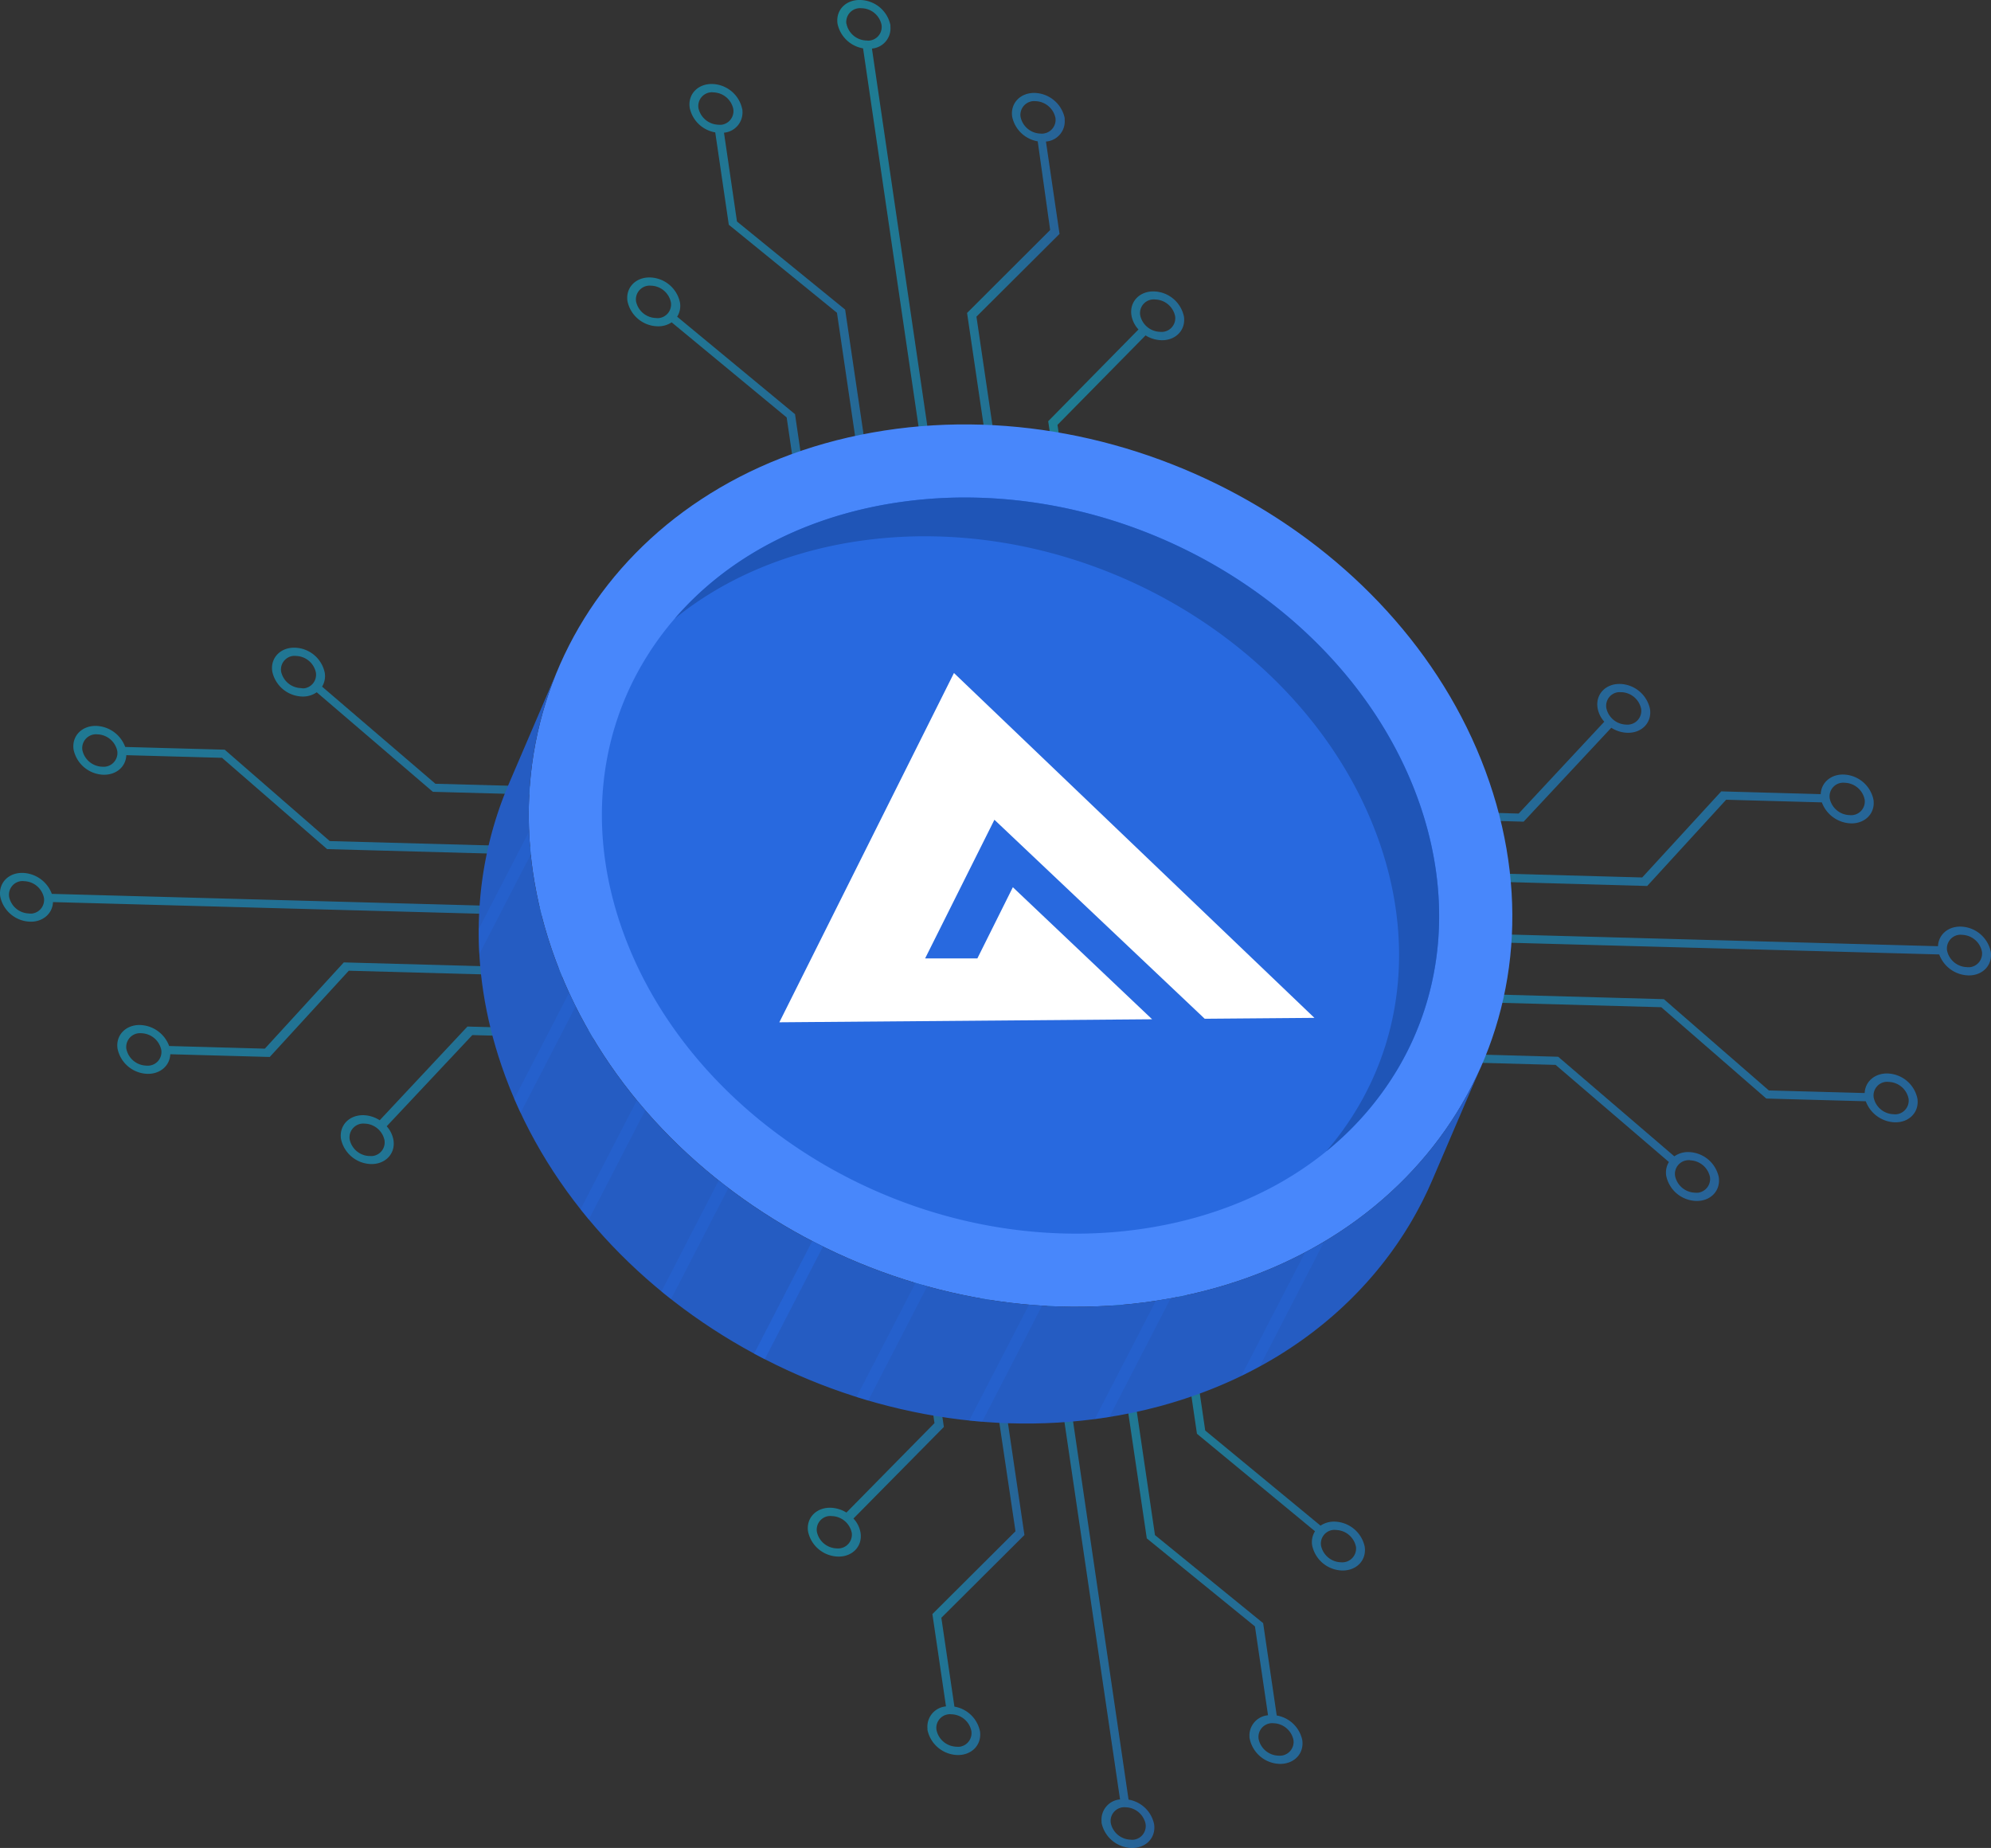 <svg xmlns="http://www.w3.org/2000/svg" xmlns:xlink="http://www.w3.org/1999/xlink" viewBox="0 0 467.51 433.84"><rect x="0" y="0" width="467.51" height="433.84" fill="#333333" stroke="none"/><defs><linearGradient id="prefix__Dégradé_sans_nom_20" x1="-2287.68" y1="441.31" x2="-2292.97" y2="441.49" gradientTransform="matrix(91.25 0 0 -35.32 209216.94 15761.48)" gradientUnits="userSpaceOnUse"><stop offset="0" stop-color="#4610f1"/><stop offset="1" stop-color="#0ac3ce"/></linearGradient><linearGradient id="prefix__Dégradé_sans_nom_20-2" x1="-2294.78" y1="438.61" x2="-2300.06" y2="438.8" gradientTransform="matrix(139.98 0 0 -31.14 321866.16 13847.26)" xlink:href="#prefix__Dégradé_sans_nom_20"/><linearGradient id="prefix__Dégradé_sans_nom_20-3" x1="-2294.17" y1="434.28" x2="-2299.46" y2="434.46" gradientTransform="matrix(133.85 0 0 -26.16 307703.85 11604.66)" xlink:href="#prefix__Dégradé_sans_nom_20"/><linearGradient id="prefix__Dégradé_sans_nom_20-4" x1="-2296.39" y1="399.51" x2="-2301.68" y2="399.69" gradientTransform="matrix(159.3 0 0 -11.46 366522.56 4791.24)" xlink:href="#prefix__Dégradé_sans_nom_20"/><linearGradient id="prefix__Dégradé_sans_nom_20-5" x1="-2285.78" y1="439.45" x2="-2291.07" y2="439.63" gradientTransform="matrix(83.49 0 0 -32.33 191287.08 14471.31)" xlink:href="#prefix__Dégradé_sans_nom_20"/><linearGradient id="prefix__Dégradé_sans_nom_20-6" x1="-2287.68" y1="441.31" x2="-2292.97" y2="441.49" gradientTransform="matrix(91.25 0 0 -35.32 209465.7 15858.38)" xlink:href="#prefix__Dégradé_sans_nom_20"/><linearGradient id="prefix__Dégradé_sans_nom_20-7" x1="-2294.78" y1="438.61" x2="-2300.06" y2="438.8" gradientTransform="matrix(139.98 0 0 -31.14 322161.01 13909.17)" xlink:href="#prefix__Dégradé_sans_nom_20"/><linearGradient id="prefix__Dégradé_sans_nom_20-8" x1="-2294.17" y1="434.3" x2="-2299.46" y2="434.48" gradientTransform="matrix(133.85 0 0 -26.17 307982.57 11561.92)" xlink:href="#prefix__Dégradé_sans_nom_20"/><linearGradient id="prefix__Dégradé_sans_nom_20-9" x1="-2296.39" y1="399.54" x2="-2301.68" y2="399.72" gradientTransform="matrix(159.3 0 0 -11.46 366830.78 4803.85)" xlink:href="#prefix__Dégradé_sans_nom_20"/><linearGradient id="prefix__Dégradé_sans_nom_20-10" x1="-2285.78" y1="439.47" x2="-2291.07" y2="439.65" gradientTransform="matrix(83.49 0 0 -32.33 191511.58 14390.86)" xlink:href="#prefix__Dégradé_sans_nom_20"/><linearGradient id="prefix__Dégradé_sans_nom_20-11" x1="-2249.85" y1="452.54" x2="-2255.14" y2="452.72" gradientTransform="matrix(31.95 0 0 -80.16 72280.66 36394.46)" xlink:href="#prefix__Dégradé_sans_nom_20"/><linearGradient id="prefix__Dégradé_sans_nom_20-12" x1="-2226.8" y1="455.77" x2="-2232.09" y2="455.96" gradientTransform="matrix(22.89 0 0 -126.32 51297.95 57673.4)" xlink:href="#prefix__Dégradé_sans_nom_20"/><linearGradient id="prefix__Dégradé_sans_nom_20-13" x1="-2268.94" y1="455.83" x2="-2274.23" y2="456.01" gradientTransform="matrix(47.54 0 0 -127.55 108241.18 58241.94)" xlink:href="#prefix__Dégradé_sans_nom_20"/><linearGradient id="prefix__Dégradé_sans_nom_20-14" x1="-2241.97" y1="456.59" x2="-2247.26" y2="456.77" gradientTransform="matrix(28.14 0 0 -147.7 63422.98 67532.89)" xlink:href="#prefix__Dégradé_sans_nom_20"/><linearGradient id="prefix__Dégradé_sans_nom_20-15" x1="-2268.29" y1="452.71" x2="-2273.58" y2="452.89" gradientTransform="matrix(46.76 0 0 -81.73 106429.06 37117.03)" xlink:href="#prefix__Dégradé_sans_nom_20"/><linearGradient id="prefix__Dégradé_sans_nom_20-16" x1="-2249.85" y1="452.54" x2="-2255.14" y2="452.72" gradientTransform="matrix(31.95 0 0 -80.16 72224.23 36611.35)" xlink:href="#prefix__Dégradé_sans_nom_20"/><linearGradient id="prefix__Dégradé_sans_nom_20-17" x1="-2226.8" y1="455.77" x2="-2232.09" y2="455.95" gradientTransform="matrix(22.89 0 0 -126.31 51290.61 57936.86)" xlink:href="#prefix__Dégradé_sans_nom_20"/><linearGradient id="prefix__Dégradé_sans_nom_20-18" x1="-2268.94" y1="455.82" x2="-2274.23" y2="456.01" gradientTransform="matrix(47.54 0 0 -127.55 108341.63 58508.76)" xlink:href="#prefix__Dégradé_sans_nom_20"/><linearGradient id="prefix__Dégradé_sans_nom_20-19" x1="-2241.98" y1="456.58" x2="-2247.27" y2="456.76" gradientTransform="matrix(28.15 0 0 -147.71 63475.79 67822.71)" xlink:href="#prefix__Dégradé_sans_nom_20"/><linearGradient id="prefix__Dégradé_sans_nom_20-20" x1="-2268.29" y1="452.71" x2="-2273.58" y2="452.89" gradientTransform="matrix(46.76 0 0 -81.72 106555.75 37332.89)" xlink:href="#prefix__Dégradé_sans_nom_20"/><radialGradient id="prefix__Dégradé_sans_nom_21" cx="-2303.06" cy="464.03" r="1.36" gradientTransform="matrix(207.17 0 0 207.15 477276.64 -93468.85)" gradientUnits="userSpaceOnUse"><stop offset="0" stop-color="#2869df" stop-opacity=".82"/><stop offset="0" stop-color="#2869df" stop-opacity=".8"/><stop offset=".38" stop-color="#2869df" stop-opacity=".48"/><stop offset=".67" stop-color="#2869df" stop-opacity=".24"/><stop offset=".89" stop-color="#2869df" stop-opacity=".09"/><stop offset="1" stop-color="#2869df" stop-opacity=".04"/></radialGradient><radialGradient id="prefix__Dégradé_sans_nom_22" cx="-2301.34" cy="465.07" r=".85" gradientTransform="translate(397826.53 -77619.91) scale(172.81)" gradientUnits="userSpaceOnUse"><stop offset="0" stop-color="#dc7947" stop-opacity=".82"/><stop offset="0" stop-color="#2869df" stop-opacity=".8"/><stop offset=".38" stop-color="#2869df" stop-opacity=".48"/><stop offset=".67" stop-color="#2869df" stop-opacity=".24"/><stop offset=".89" stop-color="#2869df" stop-opacity=".09"/><stop offset="1" stop-color="#2869df" stop-opacity=".04"/></radialGradient><radialGradient id="prefix__Dégradé_sans_nom_24" cx="-2298.01" cy="466.91" r="1.33" gradientTransform="matrix(139.25 0 0 139.24 320272.38 -62112.02)" gradientUnits="userSpaceOnUse"><stop offset="0" stop-color="#fff"/><stop offset=".21" stop-color="#fff" stop-opacity=".79"/><stop offset="1" stop-color="#fff" stop-opacity="0"/></radialGradient><radialGradient id="prefix__Dégradé_sans_nom_24-2" cx="-2296.91" cy="467.71" r="1.47" gradientTransform="matrix(126.6 0 0 126.57 291085.52 -56291.94)" xlink:href="#prefix__Dégradé_sans_nom_24"/><radialGradient id="prefix__Dégradé_sans_nom_25" cx="-2301.41" cy="464.75" r="1.53" gradientTransform="matrix(177.47 0 0 177.44 408466.22 -79798.63)" gradientUnits="userSpaceOnUse"><stop offset="0" stop-color="#2869df"/><stop offset=".17" stop-color="#2869df" stop-opacity=".8"/><stop offset=".47" stop-color="#2869df" stop-opacity=".48"/><stop offset=".72" stop-color="#2869df" stop-opacity=".24"/><stop offset=".9" stop-color="#2869df" stop-opacity=".09"/><stop offset="1" stop-color="#2869df" stop-opacity=".04"/></radialGradient><clipPath id="prefix__clip-path"><path class="prefix__cls-1" d="M348.07 249.66l-11.76 27.42c-11.88 27.69-38.14 48.85-73.63 55.21-60.79 10.88-125.66-25.82-144.88-82-8-23.36-6.84-46.42 1.63-66.15l11.76-27.42c-8.47 19.74-9.64 42.8-1.63 66.16 19.22 56.15 84.1 92.84 144.88 82 35.49-6.36 61.75-27.53 73.63-55.22z"/></clipPath><clipPath id="prefix__clip-path-2"><path class="prefix__cls-1" d="M240.9 334.19c-53.79 0-106.17-34.4-123.1-83.87a97.42 97.42 0 01-5.4-31.55 87.32 87.32 0 017-34.6l11.76-27.41a87.36 87.36 0 00-7 34.6 97.37 97.37 0 005.4 31.55c.19.57.39 1.13.6 1.7 17.56 48.54 69.33 82.1 122.5 82.14h.08a124.21 124.21 0 0021.69-1.91 110.44 110.44 0 0029.44-9.56l.89-.45.29-.14.58-.3.28-.14.27-.14.55-.29.25-.14h.05l.25-.14.26-.14.25-.14h.06l.24-.14h.05l.25-.13.24-.13.24-.13h.06l.23-.13h.06l.24-.14.22-.13.24-.13h.06l.23-.13h.06l.23-.14.21-.12h.06l.22-.13.08-.05.21-.13h.07l.19-.11.09-.06.18-.11.09-.06.19-.12.1-.06.2-.12.08-.06.16-.09.12-.08.15-.09.1-.07.18-.11.12-.08.13-.08.15-.1.12-.08.17-.1.11-.08.13-.08.16-.11.13-.08.11-.07.16-.11.12-.08.14-.1.14-.09.12-.09.11-.07.18-.12.08-.06.22-.14.06-.05.23-.15.06-.05.14-.1.27-.18.26-.19.44-.31.25-.18.26-.2.74-.54.73-.55.27-.21a89.57 89.57 0 0025.4-30.18l.14-.27v-.05l.23-.45.14-.3v-.05l.11-.23v-.08l.09-.18.06-.12.06-.13.05-.1.09-.2v-.1l.08-.17.06-.13.06-.11.09-.19v-.1l.08-.16.06-.13.07-.15v-.08l.1-.21v-.08l.1-.22v-.07l.1-.21v-.07l.09-.2v-.05l.1-.23v-.06l.1-.24.11-.25-11.76 27.41-.12.27-.11.25-.12.27c-.08.19-.16.37-.25.56l-.12.27a88.18 88.18 0 01-17 24.81 98 98 0 01-1.77 1.76l-.89.86-.68.63-.22.21-.68.62-.22.2-.46.4-.22.2-.23.2-.46.4-.23.2-.71.6-.23.19-.72.6c-.32.27-.65.53-1 .79l-1 .78a101.86 101.86 0 01-31.6 16.14 116.87 116.87 0 01-13.56 3.27 122.31 122.31 0 01-21.7 1.91h-.11z"/></clipPath><style>.prefix__cls-1,.prefix__cls-34{fill:none}.prefix__cls-2{opacity:.6}.prefix__cls-34{stroke:#2869df;stroke-miterlimit:10;stroke-width:2.83px;opacity:.32;isolation:isolate}</style></defs><g id="prefix__Calque_2" data-name="Calque 2"><g id="prefix__Calque_6" data-name="Calque 6"><g id="prefix__Groupe_1212" data-name="Groupe 1212"><g id="prefix__Groupe_1197" data-name="Groupe 1197"><g id="prefix__Groupe_1187" data-name="Groupe 1187" class="prefix__cls-2"><g id="prefix__Groupe_1182" data-name="Groupe 1182"><g id="prefix__Groupe_1181" data-name="Groupe 1181"><g id="prefix__Groupe_1180" data-name="Groupe 1180"><g id="prefix__Groupe_1179" data-name="Groupe 1179"><path id="prefix__Tracé_3521" data-name="Tracé 3521" d="M102.24 184l-26.61-22.8a4.78 4.78 0 00.63-3.24 7.38 7.38 0 00-7-5.9c-3.41-.1-5.8 2.4-5.33 5.56a7.41 7.41 0 007 5.9 5.57 5.57 0 003.44-1l27.27 23.37 53.46 1.47-.29-1.93zm-31.59-22.46a4.9 4.9 0 01-4.65-3.92 3.22 3.22 0 012.71-3.62 3.3 3.3 0 01.83 0 4.89 4.89 0 014.64 3.92 3.22 3.22 0 01-2.7 3.67 3.29 3.29 0 01-.83-.05z" fill="url(#prefix__Dégradé_sans_nom_20)"/><path id="prefix__Tracé_3522" data-name="Tracé 3522" d="M77.43 197.46L52.76 176l-23.36-.64a7.54 7.54 0 00-6.79-4.94c-3.4-.09-5.8 2.4-5.33 5.56a7.41 7.41 0 007 5.9c3.05.08 5.28-1.91 5.38-4.59l22.48.62 24.67 21.43 80.37 2.21-.28-1.93zM24 180a4.92 4.92 0 01-4.66-3.91 3.24 3.24 0 013.54-3.69 4.92 4.92 0 014.66 3.92A3.24 3.24 0 0124 180z" fill="url(#prefix__Dégradé_sans_nom_20-2)"/><path id="prefix__Tracé_3523" data-name="Tracé 3523" d="M80.73 225.94l-18.54 20.25-22.47-.62a7.54 7.54 0 00-6.79-4.93c-3.4-.09-5.8 2.4-5.33 5.55a7.4 7.4 0 007 5.91c3 .08 5.28-1.91 5.38-4.6l23.36.64 18.56-20.25 79.49 2.19-.29-1.93zm-46.4 24.23a4.92 4.92 0 01-4.66-3.92 3.24 3.24 0 013.54-3.68 4.92 4.92 0 014.66 3.91 3.21 3.21 0 01-3.54 3.69z" fill="url(#prefix__Dégradé_sans_nom_20-3)"/><path id="prefix__Tracé_3524" data-name="Tracé 3524" d="M12.17 209.85a7.56 7.56 0 00-6.79-4.92c-3.4-.1-5.79 2.4-5.32 5.55a7.4 7.4 0 007 5.9c3 .09 5.28-1.91 5.38-4.6l146.85 4-.29-1.93zm-5.39 4.6a4.89 4.89 0 01-4.64-3.91 3.22 3.22 0 012.7-3.67 3.29 3.29 0 01.83 0 4.9 4.9 0 014.65 3.91 3.23 3.23 0 01-2.71 3.68 3.29 3.29 0 01-.83 0z" fill="url(#prefix__Dégradé_sans_nom_20-4)"/><path id="prefix__Tracé_3525" data-name="Tracé 3525" d="M109.76 241l-20.6 22a7.48 7.48 0 00-3.75-1.19c-3.42-.09-5.8 2.41-5.34 5.57a7.42 7.42 0 007 5.9c3.4.09 5.79-2.41 5.33-5.57a6.56 6.56 0 00-1.6-3.3L110.91 243l52.59 1.45-.28-1.93zm-23 30.4a4.91 4.91 0 01-4.66-3.92 3.24 3.24 0 013.54-3.69 4.9 4.9 0 014.65 3.92 3.22 3.22 0 01-2.7 3.67 2.88 2.88 0 01-.83 0z" fill="url(#prefix__Dégradé_sans_nom_20-5)"/></g></g></g></g><g id="prefix__Groupe_1186" data-name="Groupe 1186"><g id="prefix__Groupe_1185" data-name="Groupe 1185"><g id="prefix__Groupe_1184" data-name="Groupe 1184"><g id="prefix__Groupe_1183" data-name="Groupe 1183"><path id="prefix__Tracé_3526" data-name="Tracé 3526" d="M365.28 250l26.6 22.8a4.78 4.78 0 00-.63 3.24 7.4 7.4 0 007 5.9c3.41.1 5.8-2.4 5.34-5.56a7.42 7.42 0 00-7-5.91 5.6 5.6 0 00-3.44 1l-27.27-23.38-53.46-1.47.28 1.93zm31.58 22.41a4.92 4.92 0 014.66 3.91 3.25 3.25 0 01-2.72 3.68 3.75 3.75 0 01-.82 0 4.92 4.92 0 01-4.65-3.92 3.21 3.21 0 012.7-3.67 2.89 2.89 0 01.83-.03z" fill="url(#prefix__Dégradé_sans_nom_20-6)"/><path id="prefix__Tracé_3527" data-name="Tracé 3527" d="M390.09 236.46l24.66 21.44 23.36.64a7.56 7.56 0 006.79 4.94c3.4.09 5.8-2.4 5.33-5.57a7.4 7.4 0 00-7-5.89c-3-.08-5.28 1.91-5.38 4.59l-22.5-.61-24.66-21.43-80.38-2.22.29 1.93zM443.5 254a4.9 4.9 0 014.65 3.91 3.22 3.22 0 01-2.71 3.67 3.3 3.3 0 01-.83 0 4.9 4.9 0 01-4.65-3.92 3.22 3.22 0 012.71-3.66 3.3 3.3 0 01.83 0z" fill="url(#prefix__Dégradé_sans_nom_20-7)"/><path id="prefix__Tracé_3528" data-name="Tracé 3528" d="M386.78 208l18.54-20.25 22.47.62a7.57 7.57 0 006.79 4.93c3.4.09 5.8-2.4 5.33-5.56a7.4 7.4 0 00-7-5.9c-3-.09-5.28 1.91-5.38 4.6l-23.36-.65L385.61 206l-79.49-2.18.29 1.93zm46.4-24.23a4.92 4.92 0 014.66 3.91 3.21 3.21 0 01-3.54 3.68 4.9 4.9 0 01-4.66-3.9 3.21 3.21 0 013.54-3.69z" fill="url(#prefix__Dégradé_sans_nom_20-8)"/><path id="prefix__Tracé_3529" data-name="Tracé 3529" d="M455.35 224.07a7.53 7.53 0 006.78 4.92c3.4.1 5.79-2.4 5.33-5.55a7.41 7.41 0 00-7-5.9c-3.05-.09-5.29 1.91-5.39 4.6l-146.84-4 .28 1.93zm5.38-4.6a4.9 4.9 0 014.65 3.91 3.23 3.23 0 01-2.7 3.67 3.3 3.3 0 01-.83 0 4.9 4.9 0 01-4.66-3.9 3.24 3.24 0 012.72-3.68 3.75 3.75 0 01.82 0z" fill="url(#prefix__Dégradé_sans_nom_20-9)"/><path id="prefix__Tracé_3530" data-name="Tracé 3530" d="M357.76 192.9l20.59-22.05a7.38 7.38 0 003.76 1.18c3.41.1 5.8-2.4 5.33-5.56a7.41 7.41 0 00-7-5.9c-3.4-.09-5.79 2.41-5.32 5.56a6.39 6.39 0 001.59 3.3L356.6 191l-52.6-1.5.29 1.93zm22.94-30.4a4.91 4.91 0 014.66 3.92 3.24 3.24 0 01-3.54 3.69 4.89 4.89 0 01-4.64-3.92 3.21 3.21 0 012.69-3.67 2.9 2.9 0 01.83 0z" fill="url(#prefix__Dégradé_sans_nom_20-10)"/></g></g></g></g></g><g id="prefix__Groupe_1196" data-name="Groupe 1196" class="prefix__cls-2"><g id="prefix__Groupe_1191" data-name="Groupe 1191"><g id="prefix__Groupe_1190" data-name="Groupe 1190"><g id="prefix__Groupe_1189" data-name="Groupe 1189"><g id="prefix__Groupe_1188" data-name="Groupe 1188"><path id="prefix__Tracé_3531" data-name="Tracé 3531" d="M248.31 99.74l20.68-21a7.46 7.46 0 003.68 1.13c3.4.1 5.8-2.4 5.33-5.55a7.39 7.39 0 00-7-5.9c-3.4-.1-5.8 2.4-5.33 5.56a6.48 6.48 0 001.66 3.37l-21.2 21.54 7.3 49.63 2.08.05zM267.73 74a3.21 3.21 0 013.54-3.69 4.92 4.92 0 014.66 3.91 3.21 3.21 0 01-3.54 3.68 4.9 4.9 0 01-4.66-3.9z" fill="url(#prefix__Dégradé_sans_nom_20-11)"/><path id="prefix__Tracé_3532" data-name="Tracé 3532" d="M229.28 74.34l19.51-19.43-3.19-21.68a4.76 4.76 0 004.4-5.14v-.37a7.42 7.42 0 00-7-5.9c-3.4-.09-5.79 2.41-5.33 5.57a7.38 7.38 0 006 5.79L246.59 54l-19.51 19.47 11 74.61 2.08.06zm10.36-46.9a3.23 3.23 0 013.53-3.69 4.94 4.94 0 014.66 3.92 3.24 3.24 0 01-3.54 3.69 4.91 4.91 0 01-4.65-3.92z" fill="url(#prefix__Dégradé_sans_nom_20-12)"/><path id="prefix__Tracé_3533" data-name="Tracé 3533" d="M198.45 72.68L173.05 52 170 31.15a4.76 4.76 0 004.33-5.15c0-.13 0-.25-.05-.38a7.4 7.4 0 00-7-5.9c-3.4-.09-5.8 2.41-5.33 5.57a7.37 7.37 0 006 5.79l3.18 21.68 25.4 20.67 10.85 73.78 2.08.06zM164 25.36a3.23 3.23 0 012.72-3.67 2.82 2.82 0 01.82 0 4.9 4.9 0 014.65 3.91 3.23 3.23 0 01-2.7 3.68 3.86 3.86 0 01-.83 0 4.94 4.94 0 01-4.66-3.92z" fill="url(#prefix__Dégradé_sans_nom_20-13)"/><path id="prefix__Tracé_3534" data-name="Tracé 3534" d="M204.74 11.4a4.75 4.75 0 004.34-5.14V5.9A7.4 7.4 0 00202 0c-3.41-.09-5.8 2.4-5.34 5.56a7.39 7.39 0 006 5.79l20 136.3h2.08zm-6-5.79a3.24 3.24 0 013.54-3.68A4.9 4.9 0 01207 5.84a3.22 3.22 0 01-2.7 3.67 3.31 3.31 0 01-.83 0 4.91 4.91 0 01-4.7-3.9z" fill="url(#prefix__Dégradé_sans_nom_20-14)"/><path id="prefix__Tracé_3535" data-name="Tracé 3535" d="M186.68 97.24L159 74.35a4.75 4.75 0 00.67-3.31 7.4 7.4 0 00-7-5.9c-3.4-.09-5.8 2.4-5.33 5.56a7.39 7.39 0 007 5.9 5.61 5.61 0 003.37-.93L184.72 98l7.17 48.81 2.08.06zm-37.33-26.48a3.24 3.24 0 013.54-3.69 4.9 4.9 0 014.65 3.93 3.21 3.21 0 01-2.71 3.66 3.29 3.29 0 01-.83 0 4.91 4.91 0 01-4.65-3.9z" fill="url(#prefix__Dégradé_sans_nom_20-15)"/></g></g></g></g><g id="prefix__Groupe_1195" data-name="Groupe 1195"><g id="prefix__Groupe_1194" data-name="Groupe 1194"><g id="prefix__Groupe_1193" data-name="Groupe 1193"><g id="prefix__Groupe_1192" data-name="Groupe 1192"><path id="prefix__Tracé_3536" data-name="Tracé 3536" d="M219.43 334.1l-20.68 21a7.49 7.49 0 00-3.68-1.13c-3.4-.09-5.8 2.4-5.33 5.56a7.4 7.4 0 007 5.9c3.4.1 5.8-2.4 5.33-5.56a6.42 6.42 0 00-1.67-3.37l21.23-21.5-7.3-49.62h-2.08zM200 359.82a3.24 3.24 0 01-3.54 3.69 4.9 4.9 0 01-4.65-3.91 3.22 3.22 0 012.71-3.67 3.29 3.29 0 01.83 0 4.91 4.91 0 014.65 3.91z" fill="url(#prefix__Dégradé_sans_nom_20-16)"/><path id="prefix__Tracé_3537" data-name="Tracé 3537" d="M238.45 359.49l-19.51 19.44 3.19 21.68a4.76 4.76 0 00-4.35 5.14v.37a7.42 7.42 0 007 5.9c3.4.09 5.79-2.41 5.33-5.57a7.38 7.38 0 00-6-5.79l-3.07-20.86 19.51-19.43-11-74.61-2.08-.06zm-10.36 46.9a3.23 3.23 0 01-2.7 3.68 3.84 3.84 0 01-.83 0 4.94 4.94 0 01-4.66-3.92 3.21 3.21 0 013.54-3.69 4.89 4.89 0 014.65 3.92z" fill="url(#prefix__Dégradé_sans_nom_20-17)"/><path id="prefix__Tracé_3538" data-name="Tracé 3538" d="M269.28 361.16l25.4 20.67 3.07 20.86a4.76 4.76 0 00-4.35 5.13c0 .13 0 .25.05.38a7.4 7.4 0 007 5.9c3.4.09 5.8-2.41 5.34-5.57a7.39 7.39 0 00-6-5.79l-3.19-21.68-25.4-20.67-10.85-73.78-2.08-.06zm34.44 47.32a3.24 3.24 0 01-3.54 3.69 4.89 4.89 0 01-4.64-3.92 3.22 3.22 0 013.52-3.69 4.93 4.93 0 014.66 3.92z" fill="url(#prefix__Dégradé_sans_nom_20-18)"/><path id="prefix__Tracé_3539" data-name="Tracé 3539" d="M263 422.44a4.76 4.76 0 00-4.34 5.15v.36a7.42 7.42 0 007 5.89c3.42.09 5.8-2.4 5.34-5.56a7.37 7.37 0 00-6-5.79l-20-136.3-2.08-.06zm6 5.79a3.22 3.22 0 01-2.71 3.66 3.3 3.3 0 01-.83 0 4.89 4.89 0 01-4.64-3.91 3.22 3.22 0 013.52-3.69 4.92 4.92 0 014.66 3.91z" fill="url(#prefix__Dégradé_sans_nom_20-19)"/><path id="prefix__Tracé_3540" data-name="Tracé 3540" d="M281.06 336.6l27.72 22.89a4.75 4.75 0 00-.67 3.31 7.41 7.41 0 007 5.9c3.4.09 5.8-2.4 5.34-5.57a7.42 7.42 0 00-7-5.9 5.7 5.7 0 00-3.38.94L283 335.84 275.84 287l-2.08-.06zm37.33 26.48a3.24 3.24 0 01-3.54 3.69 4.91 4.91 0 01-4.66-3.92 3.22 3.22 0 012.71-3.66 3.3 3.3 0 01.83 0 4.92 4.92 0 014.66 3.91z" fill="url(#prefix__Dégradé_sans_nom_20-20)"/></g></g></g></g></g></g><g id="prefix__Groupe_1193-2" data-name="Groupe 1193-2"><g id="prefix__Groupe_1192-2" data-name="Groupe 1192-2"><g id="prefix__Groupe_1191-2" data-name="Groupe 1191-2"><g id="prefix__Groupe_1190-2" data-name="Groupe 1190-2"><g id="prefix__Groupe_1180-2" data-name="Groupe 1180-2"><g id="prefix__Groupe_1179-2" data-name="Groupe 1179-2"><path id="prefix__Tracé_3521-2" data-name="Tracé 3521-2" d="M204.82 101.55c60.79-10.88 125.66 25.81 144.89 82S335.23 294 274.44 304.88s-125.66-25.82-144.88-82S144 112.43 204.82 101.55z" fill="#4988fc"/></g></g><g id="prefix__Groupe_1181-2" data-name="Groupe 1181-2"><path id="prefix__Tracé_3522-2" data-name="Tracé 3522-2" d="M204.82 101.55c60.79-10.88 125.66 25.81 144.89 82S335.23 294 274.44 304.88s-125.66-25.82-144.88-82S144 112.43 204.82 101.55z" fill="url(#prefix__Dégradé_sans_nom_21)"/></g><g id="prefix__Groupe_1182-2" data-name="Groupe 1182-2"><path id="prefix__Tracé_3523-2" data-name="Tracé 3523-2" d="M252.74 289.62c-47.63 0-92.61-30.39-106.94-72.27-7.39-21.58-5.57-43.48 5.13-61.66 11.48-19.5 31.69-32.73 56.92-37.25a107.2 107.2 0 0118.68-1.64c47.62 0 92.6 30.39 106.94 72.27 7.38 21.57 5.56 43.47-5.14 61.65-11.48 19.51-31.69 32.74-56.91 37.25a106.42 106.42 0 01-18.68 1.65z" fill="#2869df"/></g><g id="prefix__Groupe_1183-2" data-name="Groupe 1183-2"><path id="prefix__Tracé_3524-2" data-name="Tracé 3524-2" d="M252.74 289.62c-47.63 0-92.61-30.39-106.94-72.27-7.39-21.58-5.57-43.48 5.13-61.66 11.48-19.5 31.69-32.73 56.92-37.25a107.2 107.2 0 0118.68-1.64c47.62 0 92.6 30.39 106.94 72.27 7.38 21.57 5.56 43.47-5.14 61.65-11.48 19.51-31.69 32.74-56.91 37.25a106.42 106.42 0 01-18.68 1.65z" fill="url(#prefix__Dégradé_sans_nom_22)"/></g><g id="prefix__Groupe_1184-2" data-name="Groupe 1184-2" opacity=".25"><path id="prefix__Tracé_3525-2" data-name="Tracé 3525-2" d="M176.51 261.35l24.09-24.09 96.63-96.62A119.77 119.77 0 00261 122.11l-109.1 109.1a105.41 105.41 0 0024.61 30.14z" fill="url(#prefix__Dégradé_sans_nom_24)"/><path id="prefix__Tracé_3526-2" data-name="Tracé 3526-2" d="M249.4 270.64l83.47-83.21a96.84 96.84 0 00-14.65-26.25L201.67 277.73a119.49 119.49 0 0030.59 10z" fill="url(#prefix__Dégradé_sans_nom_24-2)"/></g><path id="prefix__Tracé_3527-2" data-name="Tracé 3527-2" d="M333.47 189.07c-14.34-41.87-59.32-72.27-106.94-72.27a107.37 107.37 0 00-18.68 1.64c-20.42 3.66-37.54 13-49.42 26.8 10.86-8.82 24.49-14.91 40-17.7a107.37 107.37 0 0118.68-1.64c47.63 0 92.6 30.39 106.94 72.27 7.39 21.57 5.57 43.47-5.13 61.65a71.68 71.68 0 01-7.5 10.46 72.77 72.77 0 0016.9-19.55c10.68-18.19 12.53-40.09 5.15-61.66z" fill="#1f55b7"/><g id="prefix__Groupe_1186-2" data-name="Groupe 1186-2"><g clip-path="url(#prefix__clip-path)" id="prefix__Groupe_1199" data-name="Groupe 1199"><g id="prefix__Groupe_1198" data-name="Groupe 1198"><g id="prefix__Groupe_1185-2" data-name="Groupe 1185-2"><path id="prefix__Tracé_3528-2" data-name="Tracé 3528-2" d="M288 301.6a114.86 114.86 0 01-13.56 3.27c-60.79 10.88-125.66-25.81-144.88-82-8-23.36-6.84-46.42 1.63-66.16l-11.76 27.42C111 203.9 109.8 227 117.8 250.32c19.22 56.15 84.09 92.85 144.88 82a114.9 114.9 0 0013.56-3.32c28.62-8.78 49.76-27.9 60.07-51.93l11.76-27.42c-10.31 24.05-31.46 43.17-60.07 51.95z" fill="#255cc1"/></g></g></g></g><g id="prefix__Groupe_1189-2" data-name="Groupe 1189-2"><g clip-path="url(#prefix__clip-path-2)" id="prefix__Groupe_1201" data-name="Groupe 1201"><g id="prefix__Groupe_1200" data-name="Groupe 1200"><g id="prefix__Groupe_1188-2" data-name="Groupe 1188-2"><g id="prefix__Groupe_1187-2" data-name="Groupe 1187-2"><path id="prefix__Ligne_80" data-name="Ligne 80" class="prefix__cls-34" d="M141.53 164.8l-41.67 80.67"/><path id="prefix__Ligne_81" data-name="Ligne 81" class="prefix__cls-34" d="M152.77 199.09l-41.68 80.68"/><path id="prefix__Ligne_82" data-name="Ligne 82" class="prefix__cls-34" d="M164 233.39l-41.67 80.68"/><path id="prefix__Ligne_83" data-name="Ligne 83" class="prefix__cls-34" d="M175.24 267.68l-41.67 80.68"/><path id="prefix__Ligne_84" data-name="Ligne 84" class="prefix__cls-34" d="M201.42 273.73l-41.67 80.68"/><path id="prefix__Ligne_85" data-name="Ligne 85" class="prefix__cls-34" d="M227.61 279.77l-41.67 80.68"/><path id="prefix__Ligne_86" data-name="Ligne 86" class="prefix__cls-34" d="M253.8 285.81l-41.68 80.68"/><path id="prefix__Ligne_87" data-name="Ligne 87" class="prefix__cls-34" d="M279.98 291.86l-41.67 80.67"/><path id="prefix__Ligne_88" data-name="Ligne 88" class="prefix__cls-34" d="M315.4 279.77l-41.68 80.68"/><path id="prefix__Ligne_89" data-name="Ligne 89" class="prefix__cls-34" d="M201.42 273.73l-41.67 80.68"/></g></g></g></g></g><path id="prefix__Tracé_3532-2" data-name="Tracé 3532-2" d="M288 301.6a114.86 114.86 0 01-13.56 3.27c-60.79 10.88-125.66-25.81-144.88-82-8-23.36-6.84-46.42 1.63-66.16l-11.76 27.42C111 203.9 109.8 227 117.8 250.32c19.22 56.15 84.09 92.85 144.88 82a114.9 114.9 0 0013.56-3.32c28.62-8.78 49.76-27.9 60.07-51.93l11.76-27.42c-10.31 24.05-31.46 43.17-60.07 51.95z" style="isolation:isolate" opacity=".29" fill="url(#prefix__Dégradé_sans_nom_25)"/></g></g></g><g id="prefix__Groupe_1207" data-name="Groupe 1207"><g id="prefix__Groupe_1206" data-name="Groupe 1206"><path id="prefix__Tracé_3228-2" data-name="Tracé 3228-2" d="M217.23 225l16.27-32.55 49.38 46.72 25.76-.21L224 158l-41 82 87.53-.71-32.7-31L229.5 225z" fill="#fff"/></g></g></g></g></g></g></svg>